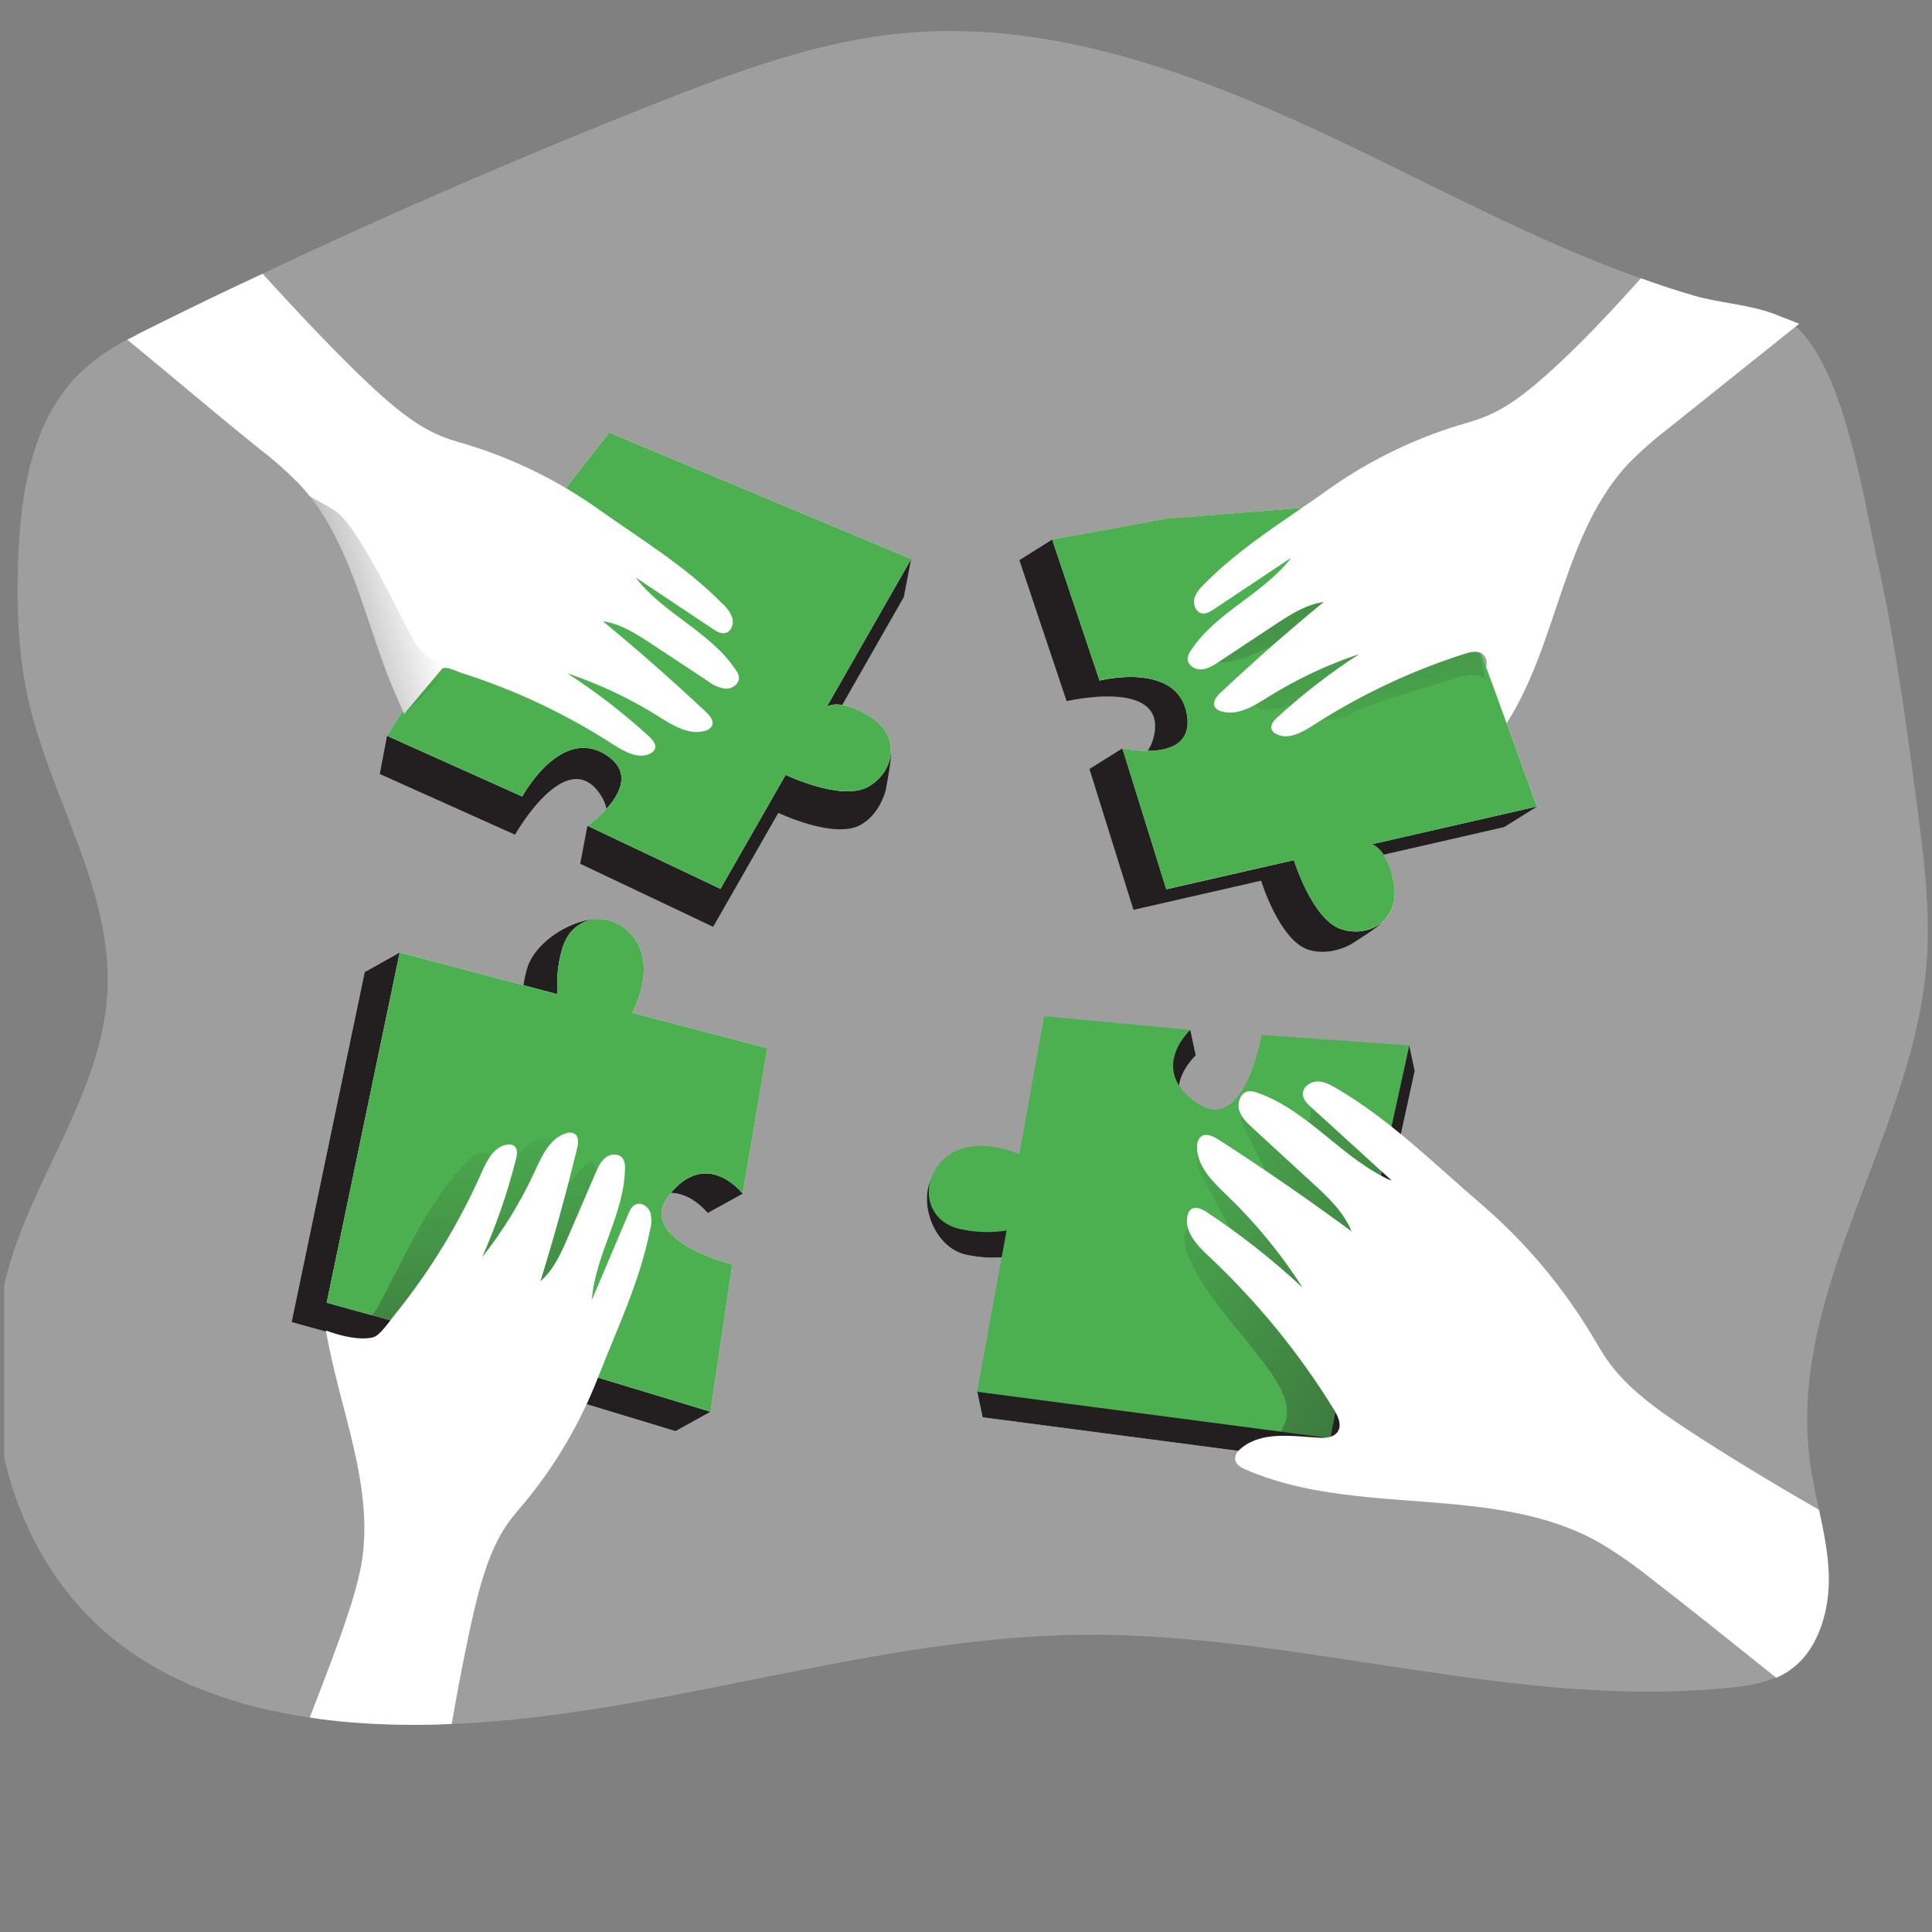 <svg width="230" height="230" viewBox="0 0 230 230" fill="none" xmlns="http://www.w3.org/2000/svg">
<rect x="0" y="0" width="230" height="230" fill="#808080" stroke="none"/>
<g clip-path="url(#clip0_300_11257)">
<path opacity="0.24" d="M229.363 114.54C227.865 134.214 213.891 152.196 215.229 171.594C215.284 172.408 215.362 173.222 215.472 174.009C215.723 175.932 216.136 177.831 216.543 179.713C217.093 182.275 217.62 184.837 217.702 187.455C217.798 190.564 217.093 193.899 215.394 196.42C214.606 197.598 213.557 198.573 212.33 199.272C212.046 199.428 211.753 199.571 211.455 199.7C209.783 200.344 208.024 200.744 206.238 200.882C180.352 203.619 154.608 194.313 128.566 194.621C106.655 194.884 85.152 201.958 63.471 204.452C60.223 204.833 56.981 205.114 53.733 205.234C50.729 205.376 47.724 205.376 44.715 205.234C43.58 205.174 42.462 205.096 41.349 205.004C39.842 204.879 38.345 204.695 36.842 204.461C28.42 203.237 20.166 200.463 13.553 195.155C0.386 184.584 -3.773 164.984 1.645 148.92C5.167 138.474 12.248 128.998 12.793 118.004C13.406 105.713 5.749 94.654 3.225 82.607C2.135 77.501 2.007 72.234 2.149 67.027C2.405 58.779 3.77 49.795 9.761 44.165C11.387 42.693 13.196 41.437 15.138 40.425C16.209 39.841 17.281 39.302 18.385 38.764C22.64 36.653 26.945 34.578 31.25 32.577C46.666 25.3 62.303 18.529 78.149 12.273C87.616 8.538 97.294 4.922 107.429 3.956C126.01 2.199 144.207 9.43 161.057 17.535C170.047 21.873 178.928 26.501 188.166 30.369C190.538 31.354 192.929 32.292 195.352 33.138C197.449 33.897 199.579 34.601 201.722 35.213C204.461 36.027 208.157 36.266 211.056 37.324L211.652 37.554C212.44 37.872 213.168 38.318 213.804 38.879L213.928 38.99C219.635 44.399 221.81 59.197 223.473 66.663C225.589 76.135 226.885 85.781 228.158 95.399C228.992 101.752 229.844 108.164 229.363 114.549V114.54Z" fill="white"/>
<path d="M134.937 108.312L150.133 104.843C150.133 104.843 152.29 111.881 155.702 113.04C157.498 113.648 159.458 113.142 160.745 112.465C160.745 112.465 164.221 110.313 164.478 109.82C164.936 108.914 162.284 108.896 162.023 107.576C161.18 103.247 159.362 102.971 159.362 102.971L179.074 98.458L182.99 96.011L165.705 61.741L135.033 64.188L125.268 64.234L121.357 66.682L126.977 83.467C126.977 83.467 138.889 80.684 137.387 87.566C136.64 91.011 133.947 90.827 133.613 89.097L129.697 91.545" fill="#231F20"/>
<path d="M138.949 61.746L125.268 64.239L130.902 81.02C130.902 81.02 140.254 78.642 141.317 85.118C142.283 91.029 133.627 89.097 133.627 89.097L138.848 105.864L154.045 102.396C154.045 102.396 156.202 109.429 159.614 110.593C163.026 111.757 166.781 109.457 165.925 105.119C165.069 100.781 163.259 100.519 163.259 100.519L182.976 96.007L169.621 59.303L138.949 61.75V61.746Z" fill="white"/>
<path d="M165.925 105.119C166.768 109.443 163.017 111.748 159.6 110.579C156.183 109.411 154.026 102.396 154.026 102.396L138.83 105.855L133.609 89.088C133.609 89.088 142.265 91.025 141.298 85.118C140.245 78.628 130.883 81.011 130.883 81.011L125.264 64.23L138.94 61.737L154.97 60.467L169.612 59.299L176.335 77.758L176.931 79.387L179.367 86.08L182.967 96.016L163.255 100.524C163.255 100.524 165.114 100.8 165.925 105.115V105.119Z" fill="#4CAF50"/>
<path d="M157.338 82.455L155.116 85.716C156.568 85.459 158.098 85.877 159.527 85.509C160.214 85.293 160.878 85.003 161.51 84.654C163.113 83.927 164.766 83.32 166.461 82.841L173.487 80.67C174.659 80.307 176.17 80.04 176.917 81.011L175.117 73.172C175.071 72.818 174.929 72.482 174.709 72.202C174.398 71.949 174.009 71.806 173.606 71.792C170.533 71.41 166.969 72.114 164.679 70.012C163.557 68.977 162.898 67.353 161.464 66.838C160.246 66.401 158.886 66.948 157.901 67.776C156.916 68.604 156.179 69.695 155.277 70.61C151.919 73.986 146.382 74.787 143.68 78.711C148.32 79.773 152.529 75.224 157.287 75.136C155.918 75.159 153.307 77.726 152.249 78.559C151.095 79.474 149.002 80.675 148.919 82.317C148.686 86.678 155.611 83.255 157.333 82.46L157.338 82.455Z" fill="url(#paint0_linear_300_11257)"/>
<path d="M214.184 38.553C214.052 38.658 213.923 38.769 213.777 38.875C208.725 42.923 203.664 46.966 198.603 51.009C196.959 52.265 195.402 53.636 193.945 55.103C186.059 63.443 185.523 76.48 179.363 86.098L176.926 79.405C177.064 78.931 176.972 78.421 176.683 78.021C176.583 77.91 176.464 77.823 176.331 77.758C175.781 77.464 174.998 77.62 174.357 77.837C168.018 79.856 161.972 82.708 156.38 86.314C155.029 87.188 153.33 88.145 151.919 87.372C151.69 87.28 151.507 87.101 151.402 86.88C151.173 86.36 151.631 85.79 152.061 85.404C155.098 82.621 158.359 80.095 161.821 77.864C158.02 79.134 154.379 80.845 150.976 82.97C149.277 84.051 147.298 85.279 145.384 84.677C145.068 84.612 144.793 84.424 144.619 84.157C144.312 83.573 144.816 82.91 145.306 82.464C149.272 78.729 153.371 75.127 157.594 71.663C155.478 71.958 153.628 73.154 151.851 74.322L145.081 78.803C144.422 79.235 143.749 79.667 142.965 79.695C142.182 79.723 141.344 79.143 141.385 78.375C141.431 78.021 141.569 77.685 141.793 77.404C144.779 72.864 150.417 70.711 153.71 66.401L144.536 72.514C144.092 72.809 143.57 73.131 143.052 73.007C142.347 72.85 142.008 71.976 142.182 71.272C142.356 70.569 142.883 70.007 143.401 69.488C146.872 65.987 150.93 63.245 154.988 60.462C156.064 59.74 157.118 59 158.171 58.245C162.907 54.887 168.142 52.316 173.688 50.618C174.627 50.342 175.575 50.08 176.491 49.726C179.28 48.668 181.666 46.773 183.906 44.804C187.996 41.188 191.701 37.177 195.347 33.129C197.445 33.884 199.574 34.592 201.718 35.208C204.461 36.023 208.148 36.257 211.052 37.315L211.647 37.545L214.198 38.543L214.184 38.553Z" fill="white"/>
<path d="M67.112 166.341L80.421 170.375L84.589 168.066L83.009 152.858C83.009 152.858 71.142 149.896 75.594 144.445C80.05 138.998 84.245 144.417 84.245 144.417L88.427 142.108L87.209 127.103L71.082 122.889C71.082 122.889 77.169 114.034 73.67 110.331C71.183 107.709 63.873 111.145 62.715 115.382C62.225 117.102 62.046 118.896 62.188 120.681L47.582 113.395L43.415 115.722L34.713 157.398L67.107 166.345L67.112 166.341Z" fill="white"/>
<path d="M67.112 166.341L80.421 170.375L84.589 168.066L83.009 152.858C83.009 152.858 71.142 149.896 75.594 144.445C80.05 138.998 84.245 144.417 84.245 144.417L88.427 142.108L87.209 127.103L71.082 122.889C71.082 122.889 77.169 114.034 73.67 110.331C71.183 107.709 63.873 111.145 62.715 115.382C62.225 117.102 62.046 118.896 62.188 120.681L47.582 113.395L43.415 115.722L34.713 157.398L67.107 166.345L67.112 166.341Z" fill="#231F20"/>
<path d="M71.279 164.027L84.589 168.061L87.181 150.54C87.181 150.54 75.314 147.573 79.766 142.126C84.218 136.68 88.418 142.099 88.418 142.099L91.363 124.784L75.259 120.571C75.259 120.571 78.525 114.788 75.012 111.085C72.53 108.463 68.055 108.808 66.896 113.063C66.406 114.784 66.228 116.578 66.374 118.363L47.587 113.385L38.89 155.084L71.284 164.031L71.279 164.027Z" fill="white"/>
<path d="M71.279 164.027L84.589 168.061L87.181 150.54C87.181 150.54 75.314 147.573 79.766 142.126C84.218 136.68 88.418 142.099 88.418 142.099L91.363 124.784L75.259 120.571C75.259 120.571 78.525 114.788 75.012 111.085C72.53 108.463 68.055 108.808 66.896 113.063C66.406 114.784 66.228 116.578 66.374 118.363L47.587 113.385L38.89 155.084L71.284 164.031L71.279 164.027Z" fill="#4CAF50"/>
<path d="M44.912 155.705C48.205 149.679 50.862 143.124 55.661 138.221C56.349 137.522 57.461 136.832 58.213 137.466C58.835 137.995 58.62 138.994 58.368 139.771L55.973 146.837L60.842 138.819C61.652 137.512 62.541 136.114 63.979 135.59C64.409 135.406 64.899 135.406 65.33 135.59C66.044 135.958 66.141 136.914 66.141 137.715C66.127 139.895 65.866 142.066 65.353 144.182C66.686 141.928 68.366 139.9 70.327 138.166C71.05 138.699 71.16 139.725 71.137 140.613C71.046 143.773 69.983 146.818 68.934 149.804C68.366 151.432 67.78 153.065 66.731 154.427C64.835 156.874 61.73 157.973 58.716 158.608C55.703 159.243 52.584 159.537 49.79 160.839C48.682 161.359 47.624 162.04 46.419 162.251C45.105 162.481 42.123 161.773 41.779 160.135C41.628 159.257 44.253 156.901 44.908 155.701L44.912 155.705Z" fill="url(#paint1_linear_300_11257)"/>
<path d="M77.371 146.492C76.152 152.633 73.436 158.231 71.165 164.059C69.049 169.473 66.081 174.51 62.371 178.981C61.744 179.736 61.084 180.472 60.516 181.272C58.771 183.719 57.796 186.594 57.013 189.469C56.046 193.039 54.791 199.419 53.765 205.238C50.761 205.376 47.756 205.376 44.747 205.238C43.611 205.178 42.494 205.1 41.377 205.008C39.874 204.879 38.372 204.7 36.874 204.465C38.564 200.095 40.273 195.698 41.335 192.409C42.022 190.454 42.577 188.457 42.989 186.424C44.679 177.049 40.387 167.79 38.803 158.392C38.803 158.392 42.201 159.753 44.413 159.206C45.224 159.008 46.405 157.251 46.923 156.602C51.127 151.423 54.622 145.71 57.324 139.605C57.965 138.129 58.872 136.408 60.461 136.252C60.704 136.22 60.956 136.266 61.167 136.39C61.657 136.698 61.574 137.42 61.428 137.991C60.416 141.993 59.069 145.898 57.397 149.666C59.889 146.515 61.996 143.078 63.676 139.431C64.519 137.586 65.486 135.461 67.414 134.909C67.716 134.794 68.055 134.803 68.353 134.941C68.934 135.245 68.856 136.096 68.701 136.721C67.414 142.03 65.957 147.297 64.341 152.522C65.962 151.124 66.837 149.091 67.675 147.14C68.756 144.647 69.828 142.154 70.895 139.661C71.201 138.938 71.54 138.202 72.163 137.752C72.786 137.301 73.817 137.324 74.192 137.982C74.353 138.299 74.426 138.658 74.403 139.012C74.375 144.458 70.853 149.348 70.45 154.781C71.888 151.381 73.331 147.996 74.769 144.592C74.966 144.1 75.227 143.543 75.736 143.368C76.409 143.106 77.174 143.663 77.421 144.339C77.6 145.047 77.581 145.788 77.366 146.487L77.371 146.492Z" fill="white"/>
<path d="M165.435 141.133L168.421 127.494L167.775 124.462L150.834 126.238C150.834 126.238 148.805 138.354 143.048 134.306C137.291 130.258 142.356 125.644 142.356 125.644L141.711 122.613L124.943 124.025L121.994 140.47C121.994 140.47 114.812 135.764 111.405 139.564C108.996 142.255 110.864 148.585 115.174 149.408C116.919 149.771 118.719 149.817 120.482 149.537L116.337 165.697L116.983 168.728L159.032 174.248L165.44 141.123L165.435 141.133Z" fill="white"/>
<path d="M165.435 141.133L168.421 127.494L167.775 124.462L150.834 126.238C150.834 126.238 148.805 138.354 143.048 134.306C137.291 130.258 142.356 125.644 142.356 125.644L141.711 122.613L124.943 124.025L121.994 140.47C121.994 140.47 114.812 135.764 111.405 139.564C108.996 142.255 110.864 148.585 115.174 149.408C116.919 149.771 118.719 149.817 120.482 149.537L116.337 165.697L116.983 168.728L159.032 174.248L165.44 141.123L165.435 141.133Z" fill="#231F20"/>
<path d="M164.789 138.097L167.775 124.458L150.188 123.202C150.188 123.202 148.159 135.318 142.407 131.27C136.654 127.222 141.715 122.608 141.715 122.608L124.302 120.98L121.348 137.425C121.348 137.425 115.357 134.596 111.95 138.4C109.541 141.091 110.218 145.544 114.528 146.367C116.273 146.731 118.069 146.772 119.827 146.492L116.324 165.687L158.377 171.217L164.785 138.101L164.789 138.097Z" fill="#4CAF50"/>
<path d="M150.674 132.6C149.703 132.172 148.237 131.749 147.834 132.728C147.628 133.216 147.866 133.768 148.1 134.242L150.697 139.481L144.427 137.121C144.023 136.914 143.561 136.859 143.121 136.96C142.114 137.338 142.448 138.837 142.961 139.785L146.785 146.864C145.091 147.113 143.465 144.955 141.917 145.733C140.698 146.344 140.904 148.134 141.413 149.399C143.666 154.836 148.278 158.912 151.562 163.801C152.698 165.49 153.706 167.601 152.945 169.482C152.611 170.297 151.984 171.322 152.588 171.976C152.877 172.219 153.234 172.362 153.605 172.385C156.82 172.937 160.099 173.038 163.342 172.684C163.695 161.57 164.235 150.466 164.963 139.375C165.027 138.391 165.082 137.338 164.588 136.487C164.13 135.815 163.511 135.263 162.792 134.886C161.24 133.901 159.71 132.848 158.116 131.919C156.371 130.902 155.927 131.367 156.005 133.326C154.301 133.745 152.245 133.303 150.669 132.604L150.674 132.6Z" fill="url(#paint2_linear_300_11257)"/>
<path d="M217.706 187.487C217.803 190.596 217.097 193.931 215.398 196.452C214.61 197.63 213.562 198.605 212.334 199.304C212.05 199.461 211.757 199.603 211.459 199.732C205.863 195.252 199.918 190.495 196.355 187.772C194.454 186.249 192.448 184.865 190.355 183.618C177.778 176.543 161.547 180.693 148.306 174.956C147.756 174.726 147.142 174.372 147.051 173.788C146.959 173.204 147.353 172.73 147.802 172.376C150.239 170.379 153.793 170.964 156.944 171.152C157.754 171.212 158.753 171.152 159.229 170.476C159.797 169.662 159.289 168.585 158.771 167.753C154.635 161.046 149.625 154.923 143.886 149.541C142.489 148.235 140.932 146.574 141.376 144.707C141.422 144.422 141.564 144.159 141.784 143.971C142.324 143.561 143.085 143.925 143.652 144.297C147.706 146.975 151.53 149.988 155.084 153.309C152.533 149.307 149.519 145.627 146.103 142.342C144.376 140.682 142.398 138.787 142.517 136.39C142.507 136.004 142.654 135.636 142.924 135.36C143.488 134.821 144.394 135.24 145.049 135.654C150.435 139.127 155.725 142.779 160.915 146.607C159.966 144.279 158.075 142.494 156.202 140.792C153.843 138.639 151.503 136.468 149.139 134.302C148.466 133.681 147.765 133.023 147.518 132.149C147.271 131.275 147.655 130.129 148.544 129.927C148.961 129.886 149.377 129.95 149.762 130.116C155.789 132.227 159.884 138.069 165.746 140.604C162.531 137.683 159.321 134.757 156.115 131.836C155.638 131.427 155.135 130.916 155.102 130.272C155.07 129.407 155.973 128.763 156.829 128.749C157.686 128.731 158.473 129.196 159.206 129.623C165.545 133.349 170.72 138.547 176.312 143.327C181.515 147.793 185.972 153.074 189.512 158.958C190.107 159.942 190.675 160.959 191.339 161.911C193.368 164.8 196.208 166.998 199.107 168.999C203.426 171.962 210.566 176.313 216.552 179.745C217.102 182.312 217.633 184.874 217.716 187.491L217.706 187.487Z" fill="white"/>
<path d="M52.666 80.344L46.08 87.593L45.215 92.143L61.313 99.365C61.313 99.365 67.35 88.679 71.376 94.452C73.404 97.341 71.421 99.194 69.937 98.279L69.072 102.828L84.896 110.336L92.659 96.766C92.659 96.766 99.272 99.94 102.432 98.21C104.095 97.299 105.057 95.505 105.437 94.093C105.437 94.093 106.22 90.073 106.028 89.544C105.68 88.596 103.861 90.542 102.721 89.833C98.984 87.524 97.546 88.679 97.546 88.679L107.603 71.065L108.469 66.516L71.673 56.046L52.662 80.344H52.666Z" fill="#231F20"/>
<path d="M53.536 75.799L46.08 87.598L62.174 94.82C62.174 94.82 66.777 86.301 72.237 89.93C77.22 93.224 69.942 98.307 69.942 98.307L85.766 105.814L93.529 92.244C93.529 92.244 100.138 95.418 103.303 93.688C106.467 91.959 107.329 87.625 103.587 85.312C99.845 82.998 98.411 84.157 98.411 84.157L108.474 66.544L72.525 51.497L53.536 75.803V75.799Z" fill="white"/>
<path d="M53.536 75.799L46.08 87.598L62.174 94.82C62.174 94.82 66.777 86.301 72.237 89.93C77.22 93.224 69.942 98.307 69.942 98.307L85.766 105.814L93.529 92.244C93.529 92.244 100.138 95.418 103.303 93.688C106.467 91.959 107.329 87.625 103.587 85.312C99.845 82.998 98.411 84.157 98.411 84.157L108.474 66.544L72.525 51.497L53.536 75.803V75.799Z" fill="#4CAF50"/>
<path d="M87.969 80.666C87.996 81.448 87.158 82.018 86.389 81.99C85.624 81.889 84.896 81.581 84.291 81.098C82.024 79.608 79.757 78.113 77.508 76.618C75.731 75.449 73.858 74.249 71.779 73.959C75.974 77.423 80.082 81.038 84.044 84.76C84.534 85.206 85.056 85.868 84.735 86.452C84.561 86.719 84.291 86.912 83.984 86.991C82.056 87.593 80.082 86.347 78.383 85.284C74.985 83.15 71.344 81.429 67.537 80.16C70.995 82.391 74.261 84.916 77.297 87.699C77.705 88.081 78.186 88.651 77.957 89.176C77.852 89.396 77.673 89.576 77.453 89.686C76.024 90.441 74.343 89.488 72.992 88.628C67.4 85.008 61.355 82.156 55.016 80.137C54.663 80.026 54.127 79.782 53.637 79.626C53.33 79.502 52.991 79.483 52.671 79.566L48.105 84.999L46.451 81.195C43.465 73.628 41.775 65.302 36.847 59.046C36.398 58.48 35.926 57.932 35.422 57.417C33.966 55.954 32.409 54.593 30.765 53.342C26.139 49.634 20.089 44.477 15.161 40.448C16.232 39.864 17.304 39.325 18.408 38.787C22.654 36.662 26.959 34.592 31.264 32.591C35.4 37.145 41.386 43.525 45.467 47.141C47.702 49.114 50.092 51.005 52.882 52.063C53.797 52.417 54.75 52.679 55.684 52.955C61.226 54.653 66.461 57.229 71.197 60.587C76.285 64.202 81.598 67.385 85.977 71.847C86.54 72.312 86.961 72.924 87.195 73.614C87.383 74.318 87.044 75.21 86.325 75.366C85.807 75.477 85.28 75.15 84.841 74.86L75.667 68.747C78.955 73.071 84.593 75.21 87.584 79.75C87.799 80.017 87.937 80.334 87.987 80.675L87.969 80.666Z" fill="white"/>
<path d="M53.907 79.359L53.614 79.635L48.086 85.008L46.433 81.204C43.447 73.637 41.757 65.311 36.829 59.055C37.026 59.161 37.639 59.515 39.668 60.651C42.627 62.312 47.862 73.945 49.437 76.544C50.431 78.103 52.071 79.138 53.903 79.355L53.907 79.359Z" fill="url(#paint3_linear_300_11257)"/>
</g>
<defs>
<linearGradient id="paint0_linear_300_11257" x1="160.663" y1="93.173" x2="157.835" y2="-9.908" gradientUnits="userSpaceOnUse">
<stop stop-color="#231F20" stop-opacity="0"/>
<stop offset="1" stop-color="#231F20"/>
</linearGradient>
<linearGradient id="paint1_linear_300_11257" x1="56.211" y1="131.583" x2="57.371" y2="218.058" gradientUnits="userSpaceOnUse">
<stop stop-color="#231F20" stop-opacity="0"/>
<stop offset="1" stop-color="#231F20"/>
</linearGradient>
<linearGradient id="paint2_linear_300_11257" x1="134.868" y1="138.796" x2="221.763" y2="194.034" gradientUnits="userSpaceOnUse">
<stop stop-color="#231F20" stop-opacity="0"/>
<stop offset="1" stop-color="#231F20"/>
</linearGradient>
<linearGradient id="paint3_linear_300_11257" x1="49.969" y1="69.768" x2="18.358" y2="79.219" gradientUnits="userSpaceOnUse">
<stop stop-color="#231F20" stop-opacity="0"/>
<stop offset="1" stop-color="#231F20"/>
</linearGradient>
<clipPath id="clip0_300_11257">
<rect width="229" height="230" fill="white" transform="translate(0.5)"/>
</clipPath>
</defs>
</svg>
